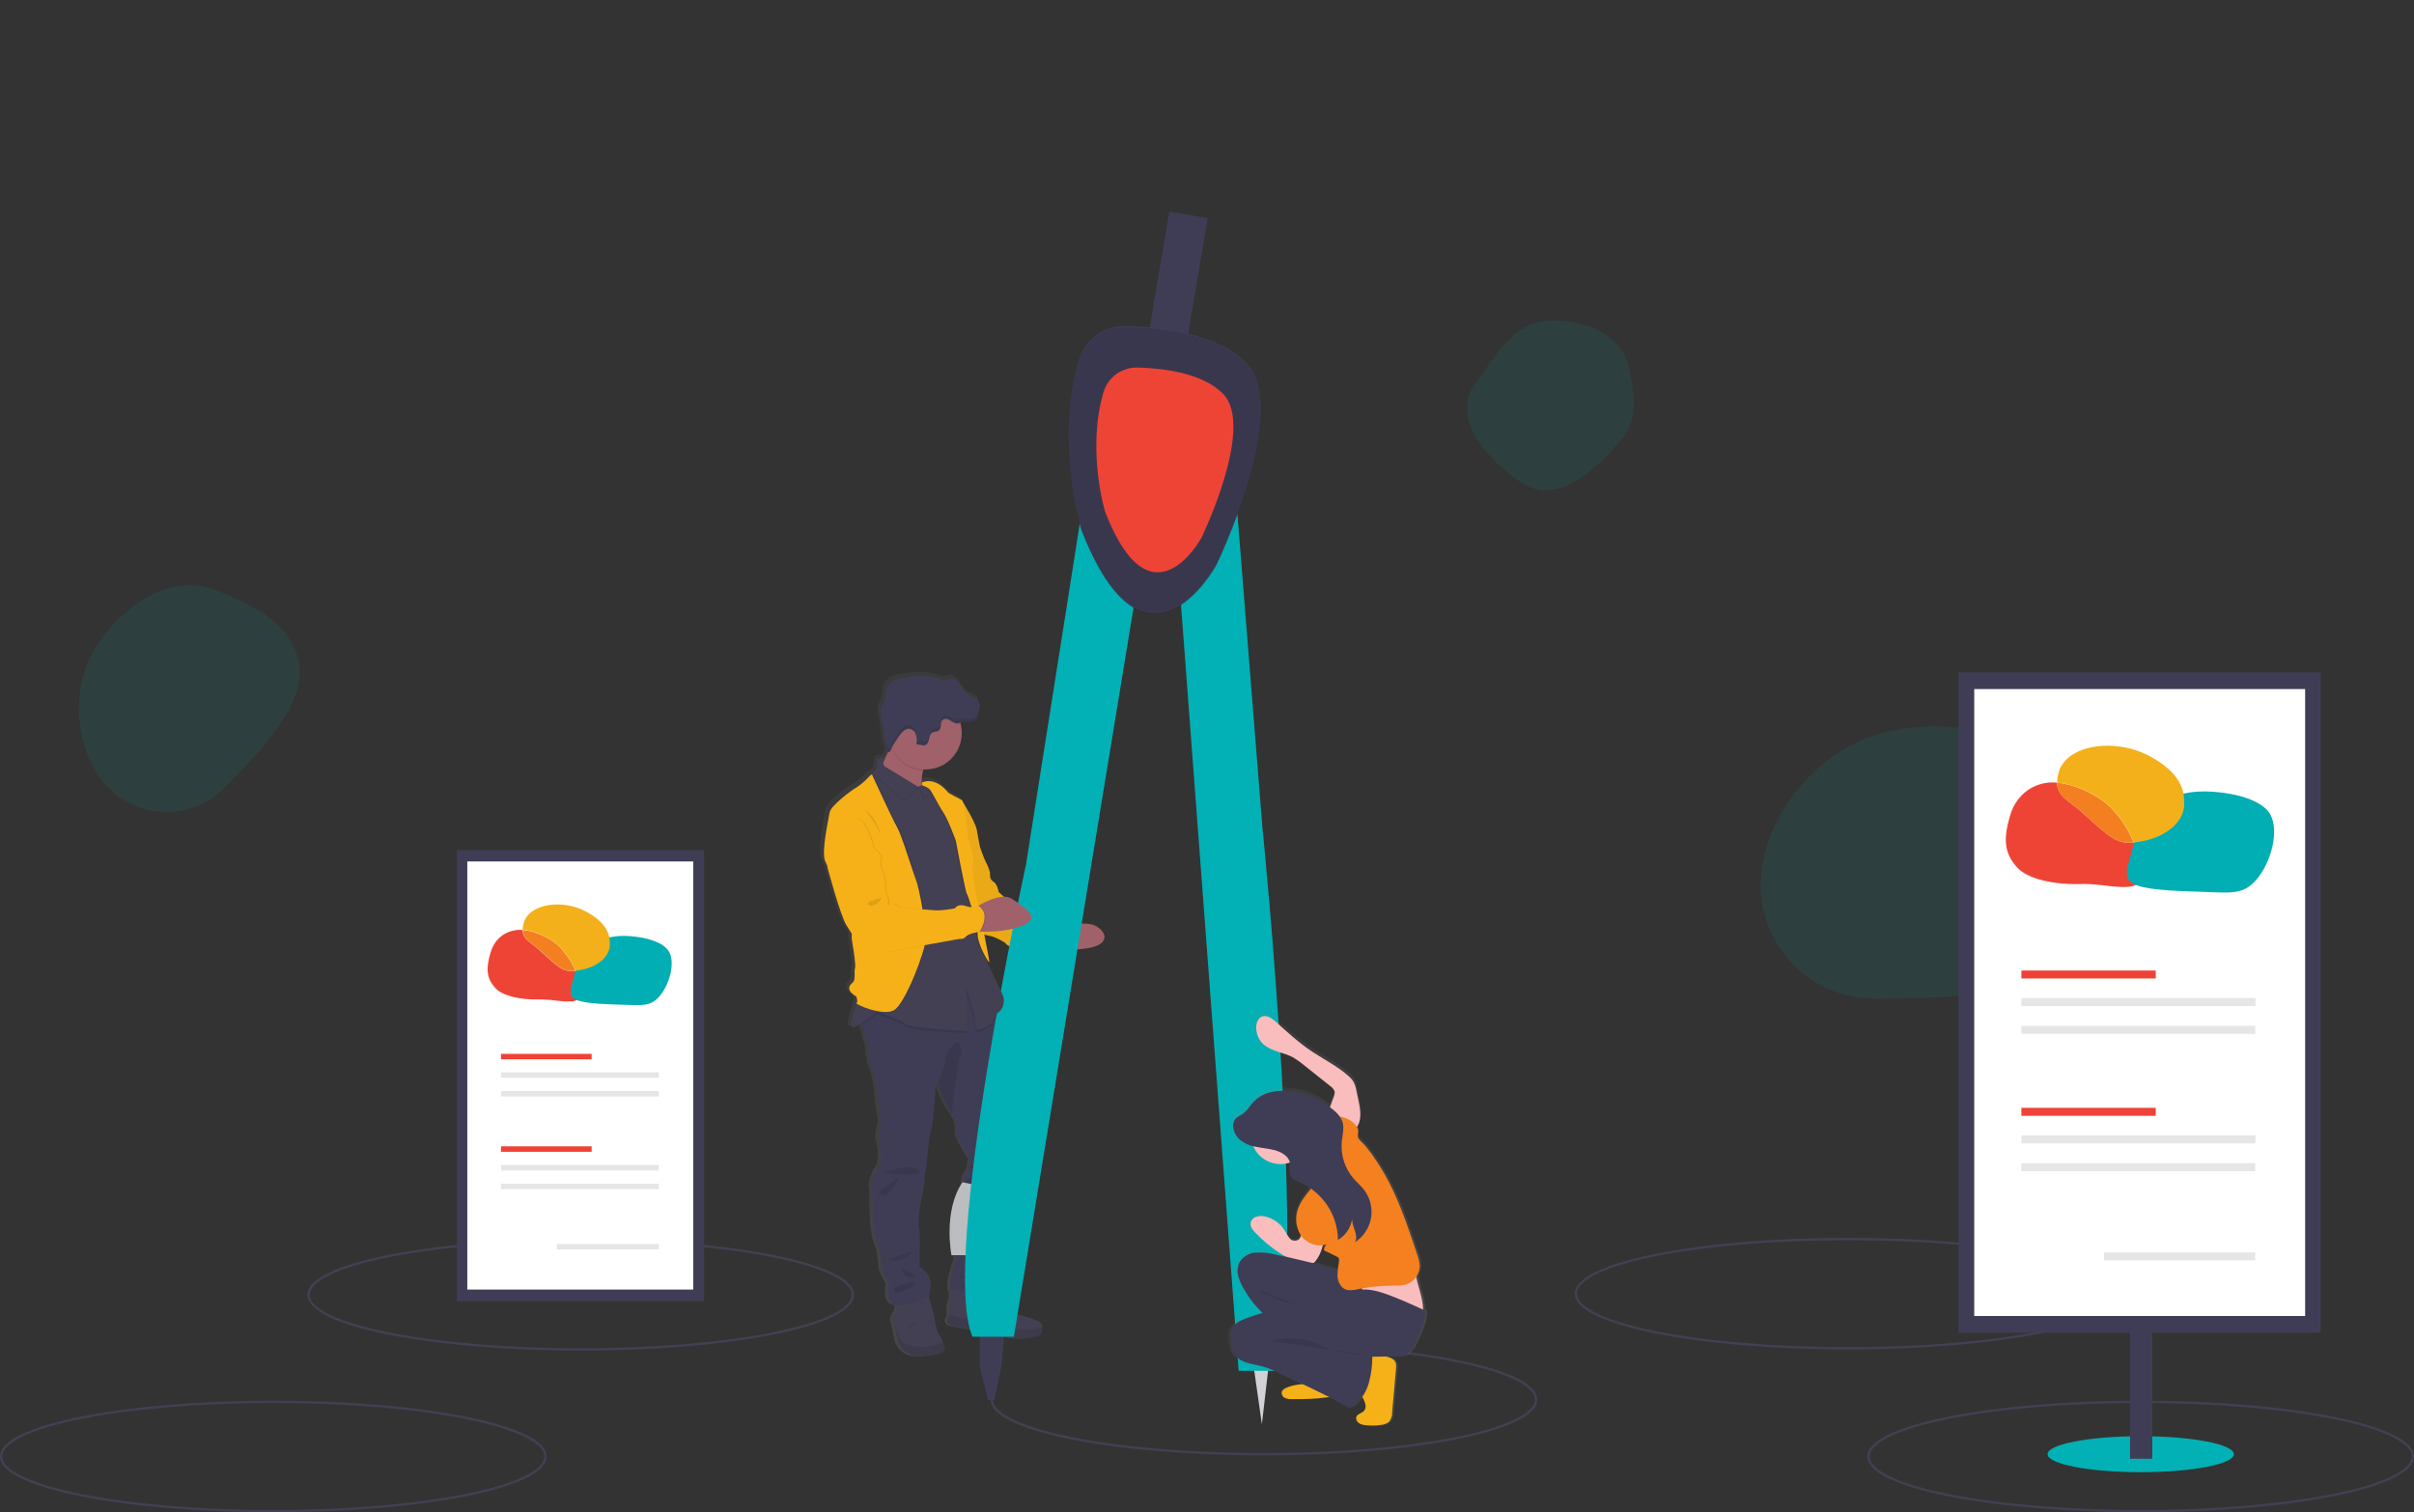 <?xml version="1.0" encoding="utf-8"?>
<!-- Generator: Adobe Illustrator 22.1.0, SVG Export Plug-In . SVG Version: 6.00 Build 0)  -->
<svg version="1.1" id="b1ff9bb2-7f4f-4418-907c-98d09956747d"
	 xmlns="http://www.w3.org/2000/svg" xmlns:xlink="http://www.w3.org/1999/xlink" x="0px" y="0px" viewBox="0 0 1060 664.1"
	 style="enable-background:new 0 0 1060 664.1;" xml:space="preserve">
<rect x="0" y="0" width="1060" height="664.1" fill="#333333" stroke="none"/>
<style type="text/css">
	.st0{fill:none;stroke:#444053;stroke-miterlimit:10;}
	.st1{fill:url(#SVGID_1_);}
	.st2{fill:#444053;}
	.st3{opacity:0.1;enable-background:new    ;}
	.st4{fill:#3F3D56;}
	.st5{fill:#A1616A;}
	.st6{fill:#F6B118;}
	.st7{opacity:5.000000e-02;enable-background:new    ;}
	.st8{fill:#D0D2D5;}
	.st9{fill:#02B1B5;}
	.st10{fill:#EE4436;}
	.st11{fill:url(#SVGID_2_);}
	.st12{fill:#FABDBD;}
	.st13{fill:#F5801F;}
	.st14{opacity:0.1;}
	.st15{opacity:0.1;fill:#6C63FF;enable-background:new    ;}
	.st16{opacity:0.1;fill:#00AEB3;enable-background:new    ;}
	.st17{fill:#FFFFFF;}
	.st18{fill:#EF4237;}
	.st19{fill:#E6E6E6;}
	.st20{fill:#00AEB3;}
	.st21{fill:#F47F20;}
	.st22{fill:#F3B01B;}
</style>
<title>circles</title>
<ellipse class="st0" cx="811.5" cy="568.1" rx="119.5" ry="24"/>
<linearGradient id="SVGID_1_" gradientUnits="userSpaceOnUse" x1="1197.642" y1="17.306" x2="1197.642" y2="317.758" gradientTransform="matrix(-1 0 0 -1 1606.18 613.056)">
	<stop  offset="0" style="stop-color:#808080;stop-opacity:0.25"/>
	<stop  offset="0.54" style="stop-color:#808080;stop-opacity:0.12"/>
	<stop  offset="1" style="stop-color:#808080;stop-opacity:0.1"/>
</linearGradient>
<path class="st1" d="M360.5,376.9c0.4,0.9,0.7,1.8,1.2,2.6v0.1c0,0,5.7,20.9,8.3,25.3c0.8,1.3,1.6,2.7,2.5,4c-0.2,1-0.2,2,0,3
	c0.8,4.7,1.8,11.1,1.3,12.5s0.5,4.9-1,6.1s-3.1,3.3,1.6,6.2c0,0,0.9,2.4,0.1,2.9c-0.1,0.1,0,0.2,0.2,0.4c-1.3,3.8-3.2,10-2,10.4
	c0.6,0.2,2.4-0.7,4.3-1.9c0,0.2,0.1,0.5,0.1,0.8c0.3,2.1,0.8,4.1,1.4,6.1c0.9,1.9,1.7,5.1,1.3,6.2s1.3,3.4,0.9,4.3s1.3,4,1.3,4
	s1.7,5.9,1.6,7.8s1.9,14.8,1.9,14.8s-2,6.6-1,8.5s1.6,8.5,0,10.9c-1.6,2.4-3.7,7.8-3,9.3s-0.9,19.4,3.1,26.8
	c0.5,2.7,0.9,5.5,1.1,8.3c0,2,3.2,7.3,3.2,7.3s-1.9,8,2.8,9.3c0.3,0.1,0.7,0.2,1,0.2c0.1,0.9,0,1.8-0.3,2.6
	c-0.8,1.1-1.4,2.4-1.7,3.7l0,0c-0.1,0.3,0,0.5,0.1,0.8c0.5,0.6,2,8.5,2,8.5s2.1,8.9,13.8,6.7c0,0,7.9-0.5,7.2-3.2
	c-0.2-0.9-0.5-1.8-0.9-2.7c-0.3-0.6-0.5-1.1-0.7-1.7c-0.1-0.7-1.8-2.5-1.9-3.8s-1.2-3.7-1-4.5s-1.8-6.5-1.9-7.7
	c-0.2-0.9-0.4-1.7-0.8-2.6l0.4-0.2c0,0,1.1-5.9,0.1-8.1s-4.6-5-4.6-5s0.5-14.6-0.1-16.5s0.3-9.5,0.3-9.5s2.2-10.6,2.1-13
	c-0.1-1.5,0.1-3,0.7-4.3c0,0,1.4-15.6,2.3-17.6s2-21.3,2-21.3l0.6,1.8c0.9,2.7,1.9,5.3,3.1,7.8c0.5,0.8,2,3.4,3.3,5.5l1.9,3.2
	c0,0,0.9,3.1,0.3,5s6.2,12.2,6.2,12.2c-0.4,0.9-0.7,1.8-0.7,2.8c0.2,1-2.1,4.1-2.1,4.1s-0.9,2.8-0.3,3.8s-0.9,6.8-0.9,6.8
	s-2.3,12.9-2.8,14.4s0.3,11.9,0.3,11.9s-4.2,10.7-2.2,14.2c0.1,1.3,0.1,3.3-0.4,4.1c-0.7,1.1-0.5,5.1-0.4,6.2c0,0.2,0,0.3,0,0.3
	s-2.3,3,0.6,4.2s12.5,2.1,12.5,2.1s9.2,2.6,13.6,3.4s13.7,0.5,14.4-2.2c0.2-0.8,0.3-1.7,0.2-2.6c-0.1-1.1-0.8-2.1-1.8-2.6
	c-2.7-1.1-5.5-2-8.4-2.8c0,0-4.4-1-4.8-2.9s-6.6-7.2-6.6-7.2s-0.1-0.4-0.2-0.9h0.2l-0.3-0.3c-0.3-1-0.8-2.3-1.4-2.1l0,0
	c-0.4-0.7-0.1-1.6,0.6-2c0,0,0,0,0.1,0c2.4-1.3,3.9-5.5,3.2-9.9s-0.8-3.7,0.6-6.3c0.9-1.9,1.2-4.1,1-6.2l3.7-13.7
	c0.6-1.7,0.9-3.4,1.1-5.2c0.1-1.4,0.4-2.8,1.1-4c0,0,1.7-9.5,3.1-11.7s-1-9.8-1-9.8s-2.2-11.8-2.1-17.3s-5.8-24.2-5.8-24.2
	c-0.8-1.2-1.1-2.7-0.9-4.1c0.1-1.1-0.6-2.9-1.4-4.6l-0.2-0.5c0.3-0.4,0.7-0.7,1.1-1c1.6-1,2.4-3.6,2.4-5.5l-22.6-53.3
	c0-0.2,10.5-21.5,10.4-21.7c-0.6-3.5-6.5-12.8-6.5-12.8l0,0c-0.1-0.1-0.1-0.2-0.2-0.3c-1.3-0.6-5.8-3.2-5.8-3.2
	c-3.5-4.4-6.8-5.3-9-5.2c-0.7,0-1.4,0.1-2,0.3c-0.2,0.1-0.5,0.2-0.7,0.3l-0.1,0.9c-0.2-2,0-4,0.5-6c0-0.2,0.1-0.4,0.1-0.5
	c0.3,0,0.7,0,1,0c8.9,0,16.1-7.2,16.2-16.1l0,0c0-1.5-0.2-3-0.6-4.5l-0.1-0.2l0.5-0.2c2-0.7,4.5,0.5,6.1-0.8c0.6-0.6,1-1.3,1.2-2.1
	c0.4-1.1,0.7-2.2,0.9-3.4c0-0.2,0-0.4,0-0.6c0-0.1,0-0.1,0-0.2s0-0.1,0-0.2s0-0.2,0-0.3s0,0,0,0c-0.1-0.7-0.4-1.4-0.9-2
	c-1.1-1.2-2.8-1.5-4.2-2.5c-1.1-0.8-2-1.9-2.7-3.1s-1.5-2.3-2.6-3.2c-1.1-0.9-2.6-1.1-3.9-0.6c-0.4,0.3-0.8,0.5-1.3,0.6
	c-0.5,0-1-0.1-1.4-0.4c-4.6-2.1-10-1.8-15-1.1c-2,0.2-4,0.6-5.9,1.4s-3.4,2.4-4,4.3c-0.4,1.5-0.1,3.2-0.6,4.8c-0.3,1-1,1.9-1.4,2.9
	c-0.2,0.5-0.3,1.1-0.4,1.6l0,0c0,0,0,0.1,0,0.2c-0.2,2.3,0.7,4.7,1.1,7c0.6,3.2,0.3,6.7,1.7,9.7c0.1,0.4,0.3,0.7,0.5,1.1
	c-0.5,1-1,2.1-1.5,3c-0.7-0.2-3-0.7-3.1,1.3c0,1.6-0.4,3.2-1.1,4.6c-0.1,0.1-0.2,0.2-0.3,0.2c-0.3,0.1-0.4,0.4-0.4,0.6l0,0l-0.3,0.2
	c-0.1,0-0.2,0-0.3,0.1c-0.1-0.2-0.6-0.3-2.1,1.5c-1.9,2-4.2,3.7-6.6,5.1c0,0-9.8,6.9-10.4,10S358.9,372.3,360.5,376.9z M403.7,343.5
	v-0.1l0.1,0.1H403.7z M430.3,567.5c-0.3,0.1-0.6,0.2-0.8,0.2L430.3,567.5z"/>
<path class="st2" d="M407.7,595.3c-11.5,2.2-13.6-6.7-13.6-6.7s-1.4-7.9-2-8.5c-0.1-0.2-0.2-0.5-0.1-0.8l0,0
	c0.3-1.3,0.9-2.6,1.7-3.7c0.7-0.8,0.1-4.4,0.1-4.4l13.4-3.4c0.6,1.3,1,2.6,1.3,3.9c0.1,1.2,2.1,6.9,1.9,7.7s0.9,3.2,1,4.5
	s1.8,3.1,1.9,3.7c0.2,0.6,0.4,1.2,0.7,1.7c0.4,0.9,0.6,1.8,0.9,2.7C415.5,594.9,407.7,595.3,407.7,595.3z"/>
<path class="st3" d="M407.7,595.3c-11.5,2.2-13.6-6.7-13.6-6.7s-1.4-7.9-2-8.5c-0.1-0.2-0.2-0.5-0.1-0.8l2.8,8c0,0,2.3,4.8,10.8,4.1
	c4.9-0.4,7.2-1.3,8.4-2c0.4,0.9,0.6,1.8,0.9,2.7C415.5,594.9,407.7,595.3,407.7,595.3z"/>
<path class="st3" d="M398.8,582.9c0,0,2.9,0.1,3.1-2.3L398.8,582.9z"/>
<path class="st4" d="M448.9,505.4c-1.4,2.2-3.1,11.6-3.1,11.6c-0.6,1.2-1,2.6-1,4c-0.1,1.8-0.4,3.5-1,5.2l-3.8,13.6
	c0.2,2.1-0.1,4.2-1,6.2c-1.4,2.6-1.2,1.8-0.6,6.2s-0.8,8.6-3.1,9.9s1,4.4,1,4.4s-15.1,4.1-18.2,1.6s1.6-14.8,1.6-14.8
	s-0.8-10.3-0.3-11.9s2.8-14.3,2.8-14.3s1.4-5.8,0.9-6.8s0.3-3.8,0.3-3.8s2.2-3.2,2-4.1c0-1,0.2-1.9,0.7-2.7c0,0-6.7-10.2-6.1-12.1
	s-0.3-5-0.3-5s-0.8-1.5-1.9-3.2c-1.2-2.1-2.7-4.7-3.2-5.5c-1.2-2.5-2.2-5.1-3-7.8l-0.6-1.8c0,0-1,19.3-2,21.2s-2.3,17.5-2.3,17.5
	c-0.5,1.4-0.7,2.9-0.7,4.3c0.1,2.4-2.1,13-2.1,13s-1,7.5-0.3,9.4s0.1,16.4,0.1,16.4s3.6,2.8,4.5,5s-0.1,8.1-0.1,8.1
	s-10.5,5.2-15.1,3.9s-2.8-9.3-2.8-9.3s-3.1-5.2-3.1-7.3c-0.2-2.8-0.6-5.5-1.1-8.3c-4-7.3-2.4-25.2-3.1-26.6s1.4-6.8,3-9.2
	c1.6-2.4,1-9,0-10.9s1-8.5,1-8.5s-1.9-12.7-1.8-14.7s-1.6-7.8-1.6-7.8s-1.7-3-1.3-3.9s-1.3-3.3-0.9-4.3s-0.4-4.3-1.2-6.2
	c-0.6-2-1.1-4-1.4-6c-0.4-2.3-0.7-4.2-0.7-4.2l10.8-8.7l27-7.1l10.2-3.3l9.9,15.6c0,0,1,1.6,1.9,3.5c0.8,1.6,1.5,3.4,1.4,4.5
	c-0.2,1.4,0.2,2.9,0.9,4.1c0,0,5.9,18.7,5.8,24s2.1,17.2,2.1,17.2S450.3,503.3,448.9,505.4z"/>
<path class="st3" d="M388.2,515.2c0,0,11.5-4.9,14.9-1.4C406.5,517.2,388.2,515.2,388.2,515.2z"/>
<path class="st3" d="M394.7,517.2c0,0-11.7,6.6-7.7,7.7S394.7,517.2,394.7,517.2z"/>
<path class="st3" d="M429.5,511.5c0,0-5,0.3-3.1,1.3C428.4,513.8,429.5,511.5,429.5,511.5z"/>
<path class="st3" d="M435.8,513c-0.1,0.3-14.5,5-11.7,7.1S435.8,513,435.8,513z"/>
<path class="st3" d="M389.9,553.1c2.2-0.3,14.2-5.9,9.5-1.9C396.8,553.5,393.2,554.2,389.9,553.1z"/>
<path class="st3" d="M395.9,557.5c0,0,1,4.1,5,3.5S395.9,557.5,395.9,557.5z"/>
<path class="st3" d="M392.5,565.7c0.7-0.2,9.3-4.1,9.5-2.3s-8.2,5-8.8,4.1C392.8,567,392.6,566.4,392.5,565.7z"/>
<path class="st3" d="M420.3,561c1-0.1,10.9-3.2,12.8-0.4L420.3,561z"/>
<path class="st3" d="M429.2,562.8c0,0,1.7-1.5,3.4-0.7S429.2,562.8,429.2,562.8z"/>
<path class="st3" d="M407.5,579.1c0.2,1.1,1.1,2,2.2,2.3L407.5,579.1z"/>
<path class="st2" d="M457.5,585.2c-0.7,2.7-9.8,3-14.2,2.2s-13.5-3.3-13.5-3.3s-9.6-0.9-12.4-2.1s-0.6-4.2-0.6-4.2s0-0.1,0-0.3
	c-0.1-1.1-0.3-5.1,0.4-6.1c0.8-1.2,0.3-5.3,0.3-5.3s13.6,2.6,13.8,1.4s2.4-3,3.3-3.4s1.7,3.3,1.7,3.3s6.2,5.2,6.6,7.1
	s4.7,2.9,4.7,2.9c2.8,0.8,5.6,1.7,8.3,2.8c1,0.5,1.7,1.4,1.8,2.5C457.8,583.5,457.7,584.4,457.5,585.2z"/>
<path class="st3" d="M457.5,585.2c-0.7,2.7-9.8,3-14.2,2.2s-13.5-3.3-13.5-3.3s-9.6-0.9-12.4-2.1s-0.6-4.2-0.6-4.2s0-0.1,0-0.3
	l13.7,3c0,0,6.8,2.9,11.1,2.9c3.8,0,12.2,1.5,16.2-0.8C457.8,583.5,457.7,584.4,457.5,585.2z"/>
<path class="st3" d="M438.9,574.9c0,0-0.6,4.3-3.3,5.8L438.9,574.9z"/>
<path class="st5" d="M480.9,415.6c-3.9,1.5-12.9,1.6-16.9,1.6c-1.2,0-2,0-2,0l-2.6-5.2l2.6-4.4c0,0,2.4-0.7,5.5-1.2
	c4.6-0.8,11-1.5,14,0.4C486.5,410,486,413.8,480.9,415.6z"/>
<path class="st6" d="M421.3,352.9l1.1-1.3c0,0,5.9,9.3,6.5,12.8s1.4,7.5,1.4,7.5s1.5,4.5,2.5,6.5c0.8,1.5,1.5,3.1,1.9,4.8
	c0.1,0.9-0.4,2.8,1.5,4s2.3,4.5,2.3,4.5s6.6,6.5,10.1,6.6s13.5,1.9,13.2,3.7s4.2,2.8,6,3.2S456,411,464,417.8c0,0-5.1,1-5.6,2.3
	s-5.8-0.7-5.8-0.7s-1.1-2.7-5.1-2.9s-5.9-1.9-5.9-2.2s-3.9-2.5-6.1-3.1s-5.1-0.9-5.2-1.5S417.2,353,417.2,353L421.3,352.9z"/>
<path class="st7" d="M421.3,353.2l1.1-1.3c0,0,5.9,9.3,6.5,12.8s1.4,7.5,1.4,7.5s1.5,4.5,2.5,6.5c0.8,1.5,1.5,3.1,1.9,4.8
	c0.1,0.9-0.4,2.8,1.5,4s2.3,4.5,2.3,4.5s6.6,6.5,10.1,6.6s13.5,1.9,13.2,3.7s4.2,2.8,6,3.2S456,411.2,464,418c0,0-5.1,1-5.6,2.3
	s-5.8-0.7-5.8-0.7s-1.1-2.7-5.1-2.9s-5.9-1.9-5.9-2.2s-3.9-2.4-6.1-3s-5.1-0.9-5.2-1.5s-13.1-56.8-13.1-56.8L421.3,353.2z"/>
<path class="st0" d="M555,590.6c66,0,119.5,10.8,119.5,24s-53.5,24-119.5,24s-119.5-10.7-119.5-24"/>
<rect x="447.9" y="148.6" transform="matrix(0.167 -0.986 0.986 0.167 270.913 635.077)" class="st4" width="127.1" height="17.1"/>
<polygon class="st8" points="550.3,598.8 554.1,625.5 557.3,597.7 "/>
<polygon class="st4" points="430.2,583.8 430.2,600.4 433.9,614.8 436.6,614.8 439.8,599.3 441.4,580.6 "/>
<path class="st8" d="M422.6,519.2l8,1.6c0,0-9.1,25.1-2.7,30.4h-10.1C417.8,551.2,414,532,422.6,519.2z"/>
<path class="st3" d="M422.6,519.2l8,1.6c0,0-9.1,25.1-2.7,30.4h-10.1C417.8,551.2,414,532,422.6,519.2z"/>
<path class="st9" d="M476.1,217.5l-25.6,162.3c0,0-37.9,173-23.5,207.2h18.2l54.5-332.1L476.1,217.5z"/>
<path class="st9" d="M541.1,197.4L554.3,363c0,0,20.8,205.4,5.1,239h-15.5l-27.7-368.1L541.1,197.4z"/>
<path class="st4" d="M473.7,158.2c2.7-9.1,11.2-15.3,20.7-15c15.8,0.4,40.2,3.3,53,16.3c19.8,20.3-13.3,88.6-13.3,88.6
	s-31,57.1-59.3-15.5C474.8,232.8,463.1,193.9,473.7,158.2z"/>
<path class="st3" d="M473.7,158.6c2.7-9.1,11.2-15.3,20.7-15c15.8,0.4,40.2,3.3,53,16.3c19.8,20.3-13.3,88.6-13.3,88.6
	s-31,57.1-59.3-15.5C474.8,233.2,463.1,194.3,473.7,158.6z"/>
<path class="st10" d="M484.6,172.1c2-6.5,8-10.8,14.8-10.7c11.2,0.3,28.7,2.3,37.7,11.6c14.1,14.4-9.5,63.1-9.5,63.1
	s-22,40.7-42.2-11C485.3,225.2,477,197.5,484.6,172.1z"/>
<linearGradient id="SVGID_2_" gradientUnits="userSpaceOnUse" x1="1181.544" y1="77.834" x2="1269.041" y2="77.834" gradientTransform="matrix(-1 0 0 -1 1808.27 613.056)">
	<stop  offset="0" style="stop-color:#808080;stop-opacity:0.25"/>
	<stop  offset="0.54" style="stop-color:#808080;stop-opacity:0.12"/>
	<stop  offset="1" style="stop-color:#808080;stop-opacity:0.1"/>
</linearGradient>
<path class="st11" d="M539.3,587.9c0.2,2.6,0.6,5.3,2.2,7.3c2.7,3.3,7.6,3.6,11.8,4.7c3.2,0.9,6.4,2.2,9.3,3.7l9.1,4.3
	c-2.3,0.1-4.6,0.6-6.8,1.4c-1.2,0.4-2.5,1.1-2.6,2.4c0,1,0.6,2,1.5,2.4c1,0.4,2,0.6,3,0.5c5.4,0.2,10.8-0.1,16.2-0.8l0.6-0.1
	c2.8,1.4,5.5,2.8,8.2,4.2c1.1,0.6,2.5,0,3.5-0.8c1.2-1,2.2-2.2,3.1-3.5c0.2,0.3,0.3,0.5,0.5,0.8c0.9,1.7,1.7,3.9,0.5,5.3
	c-1,1.1-2.9,1.3-3.5,2.7c-0.3,1,0.1,2.1,0.9,2.7c0.9,0.6,1.9,0.9,2.9,1c2.5,0.3,5,0.3,7.5-0.1c1.3-0.1,2.6-0.6,3.6-1.5
	c0.9-1.2,1.3-2.6,1.3-4l1.7-19.4c0.2-0.9,0.1-1.9-0.2-2.8c-0.7-1.7-2.7-2.3-4.4-2.6H609c1.5,0,3-0.1,4.6-0.1
	c1.4,0.1,2.8-0.1,4.1-0.5c2.5-1,3.9-3.7,5-6.1c2-4.3,4.3-9,4-13.8l-0.8-0.3c-0.1-5.1-2.2-9.9-3-14.9c0.9-1.3,1.3-2.9,1.3-4.5
	c-0.1-1.8-0.5-3.5-1.1-5.1c-3.2-9.4-6.3-18.9-10.6-27.9c-2.7-6-6.1-11.7-10-17c-1-1.3-2.1-2.7-3.2-4c-0.8-0.9-2.6-2.2-2.9-3.4
	s0.4-2.3,0-3.5c-0.1-0.3-0.2-0.6-0.4-0.9c2.3-3.1,1.7-7.6,0.9-11.4l-1-4.8c-0.2-1.3-0.6-2.6-1.2-3.8c-0.6-1-1.5-1.9-2.4-2.7
	c-4.9-4.4-11-7.4-16.5-11.1c-5.8-3.9-11.1-8.6-16.3-13.3c-1.6-1.4-3.6-3-5.7-2.3s-2.9,2.8-3,4.9c0,2.9,1.1,5.6,3.2,7.5
	c3.6,3.3,9.1,3.6,13.4,5.9c1.5,0.9,2.9,1.8,4.2,2.9l12.5,9.8c0.9,0.6,1.6,1.5,2,2.5c0,0.6-0.1,1.3-0.3,1.9c-0.5,1.4-1.3,3.2-1.9,5.1
	l-1-0.7c-2.1-1.5-4.3-2.9-6.6-4c-3.1-1.3-6.4-2.1-9.7-2.3c-7.4-0.8-14,0.3-18.5,6.5c-0.9,1.4-2.1,2.6-3.5,3.6c-1,0.5-2,1.1-2.8,1.8
	c-2.3,2.6-1,6.8,1.2,9c1.8,1.7,4.1,2.9,6.6,3.4c2.8,6.3,9.9,9.4,16.4,7.4c0.2,1.3,0.2,2.6,0.1,3.9c-0.1,1.3,0.4,2.7,1.4,3.6
	c0.5,0.4,1.1,0.6,1.7,0.8c2.2,0.8,4.3,1.9,6.2,3.2c-2.3,2.4-4.1,5.2-5.5,8.2c-1.7,4.1-1.4,8.7,1,12.5l0.1,0.1
	c-0.2,0.6-0.5,1.2-0.9,1.7c-1.3,1-3.1,0.8-4.1-0.4c-0.9-1-1.6-2.1-2.2-3.3c-2-3.3-5.3-5.6-9-6.4c-1.4-0.4-2.8-0.3-4.2,0.2
	c-1.3,0.5-2.3,1.7-2.4,3.1c0,1.5,1.1,2.8,2.2,3.8c3.3,3.4,7,6.5,11,9.1c1.1,0.7,2.2,1.3,3.4,1.8c-2-0.4-4-0.8-5.9-1.2
	c-2.7-0.7-5.5-0.9-8.3-0.7s-5.4,1.7-7,4.1c-1.1,2.1-1.3,4.5-0.7,6.8c0.7,2.2,1.7,4.4,3.1,6.3c2.1,3.5,4.7,6.8,7.7,9.6
	c-2.5,0.8-5,1.6-7.4,2.5s-5,2-6.1,4.2C539.3,584.4,539.1,586.2,539.3,587.9z M576.1,553.9L576.1,553.9c0.6-0.2,1.1-0.6,1.4-1.1
	c1.5-2,2.6-4.4,3.2-6.8c0.6-0.1,1.2-0.2,1.7-0.4c-0.8,0.7-1.2,1.7-1.2,2.8l5.6,2.8c0.4,0.2,0.8,0.4,1,0.8c0.2,0.4,0.2,0.8,0.1,1.2
	c-0.2,1.3-0.4,2.6-0.6,3.9c-1.7-0.5-3.3-0.9-4.8-1.3C580.4,555,578.3,554.4,576.1,553.9L576.1,553.9z"/>
<path class="st12" d="M577.2,500.8c2.9,0.7,5.9,0.2,8.4-1.3c0.5-0.3,1-0.6,1.6-0.8c1.1-0.1,2.1,0.3,2.8,1.1c2.4,2.4,2.7,6.3,1.4,9.5
	c-1.2,3.1-3.7,5.6-6.3,7.8c-2.1,1.7-4.3,3.3-6.7,4.7c-1.3-3-3.8-5.4-6.8-6.7c-2.7-1.1-4.7-3.9-6.3-6.4c-1.2-1.8-2.2-1.8-1.2-3.7
	c1.2-1.8,2.6-3.5,4.2-5c0.9-0.9,1.6-1.9,2.2-3c0.7-1.3,0.5-2.1,1.6-1.1c0.7,0.7,1,2.1,1.8,2.9C574.9,499.8,576,500.4,577.2,500.8z"
	/>
<path class="st12" d="M585.8,481.3c0.2-0.6,0.3-1.2,0.3-1.8c-0.3-1-1-1.9-1.9-2.5l-12.2-9.7c-1.3-1.1-2.7-2-4.1-2.9
	c-4.2-2.3-9.5-2.6-13.1-5.8c-2.1-1.9-3.2-4.6-3.2-7.5c0-2,1-4.3,2.9-4.8s4,0.9,5.6,2.3c5.1,4.6,10.2,9.3,15.9,13.1
	c5.4,3.6,11.3,6.5,16.2,10.9c0.9,0.7,1.6,1.6,2.2,2.6c0.6,1.2,1,2.5,1.2,3.8l1,4.7c0.8,4,1.5,8.7-1.2,11.7c-0.8,1-2,1.6-3.3,1.6
	c-0.9-0.1-1.7-0.4-2.5-0.9c-2-1-5.6-2-6.2-4.5C582.6,488.6,584.8,484.2,585.8,481.3z"/>
<path class="st12" d="M566.3,543.8c-0.8-1-1.5-2.1-2.1-3.3c-1.9-3.2-5.1-5.5-8.8-6.3c-1.3-0.3-2.7-0.3-4,0.2s-2.2,1.7-2.3,3.1
	c0,1.5,1.1,2.7,2.1,3.8c3.2,3.4,6.8,6.4,10.8,9c3.9,2.6,8.4,4.1,13.1,4.5c0.5,0.1,0.9,0,1.4-0.1c0.5-0.2,1-0.6,1.3-1.1
	c2.5-3.2,3.3-7.3,4-11.3c-0.2,1.4-8.3-1.9-9.2-1.5c-1.3,0.6-1.2,2.5-2.2,3.4C569.1,545.2,567.3,545,566.3,543.8z"/>
<path class="st12" d="M624.9,575.2c0,0.5-0.1,1-0.3,1.5c-0.5,0.9-1.8,0.9-2.8,0.7c-2.3-0.4-4.6-0.9-6.9-1.7l-20.5-5.9
	c-0.3-0.1-0.6-0.2-0.9-0.4c-0.2-0.3-0.4-0.6-0.4-0.9c-0.7-2.9-0.9-6-0.5-9c0-0.4,0.2-0.9,0.4-1.2c0.5-0.4,1.1-0.7,1.7-0.6
	c3.2-0.3,6.4-0.5,9.7-0.4c2.1,0.1,4.2,0,6.3-0.1c2.7-0.3,5.8-1.9,8.5-1.6c2.3,0.2,2.2,2,2.5,4C622.4,564.7,624.9,569.8,624.9,575.2z
	"/>
<path class="st4" d="M559.4,550.8c-2.7-0.7-5.4-0.9-8.2-0.7s-5.3,1.7-6.8,4c-1.1,2.1-1.3,4.5-0.6,6.7s1.7,4.3,3,6.2
	c2.3,4,5.3,7.6,8.8,10.6c1.8,1.4,3.7,2.5,5.4,4c3.6,3.1,5.8,7.5,7.9,11.8c2,4,4,8.1,4.9,12.5c0,0.3,0.2,0.7,0.4,0.9
	c0.3,0.1,0.6,0.2,0.9,0.1l9.8-1.8c0.8,0,1.6-0.6,1.6-1.5c0-0.3-0.1-0.6-0.2-0.9c-2.1-9.2-6.1-17.8-11.8-25.4
	c5.3,5,12.7,7.1,19.8,5.7c1.4-0.2,2.7-0.8,3.8-1.6c2.2-2,2.1-5.4,1.6-8.3c-0.4-2.6-1-5.2-1.8-7.7c-1.8-6-9.8-7.6-15.2-9.1
	C574.9,554.2,567.2,552.4,559.4,550.8z"/>
<path class="st3" d="M566.7,572.1c1.4,0.6,2.7,1.4,3.7,2.5c-1.8-2-6.8-3-9.3-3.9c-3.1-1.1-6.4-2.3-9-4.3
	C557.1,567.9,562,569.8,566.7,572.1z"/>
<path class="st6" d="M598.6,614.2c0.8,1.7,1.7,3.8,0.4,5.3c-0.9,1.1-2.8,1.3-3.4,2.6c-0.3,1,0.1,2.1,0.9,2.7c0.8,0.6,1.8,0.9,2.8,1
	c2.4,0.3,4.9,0.3,7.3-0.1c1.3-0.1,2.5-0.6,3.5-1.5c0.8-1.2,1.3-2.6,1.2-4L613,601c0.1-0.9,0.1-1.8-0.2-2.7c-0.7-1.6-2.6-2.3-4.3-2.6
	c-1.9-0.3-3.9-0.4-5.9-0.2c-1.3,0-2.6,0.5-3.7,1.3c-1,1.1-1.6,2.5-1.7,4c-0.5,2.3-1.7,5.4-1.4,7.8
	C596,610.4,597.7,612.6,598.6,614.2z"/>
<path class="st6" d="M576.5,608c-3.7-0.5-7.6-0.1-11.1,1.2c-1.1,0.4-2.4,1.1-2.6,2.3c0,1,0.5,2,1.5,2.4c0.9,0.4,1.9,0.6,2.9,0.5
	c5.3,0.1,10.6-0.1,15.8-0.8c1.4-0.1,2.7-0.5,3.8-1.2c1.2-0.8,1.7-2.2,1.2-3.6c-0.6-1.3-2.3-1.7-3.2-2.9c-0.6-0.9-0.8-2.1-1.7-2.6
	c-0.7-0.2-1.5-0.2-2.2,0.2c-1,0.3-3.4,0.7-4.1,1.5C576.7,606.1,576.5,607,576.5,608z"/>
<circle class="st12" cx="562.3" cy="498.1" r="13.1"/>
<path class="st13" d="M593.5,492.4c-2.1-1.5-4.8-2.1-7.3-2.6c-0.9-0.3-1.8-0.2-2.6,0.1c-0.6,0.4-1,0.9-1.3,1.6
	c-0.8,1.3-1.4,2.7-1.7,4.2c-0.4,1.5,0,3.1,1,4.2c0.8,0.8,1.9,1.2,2.7,2c1.1,1.2,1.5,2.8,1.2,4.3s-0.9,3-1.8,4.3
	c-1.9,3.4-4.1,6.6-6.6,9.7c-2.5,3.2-5.4,6.2-6.9,10c-1.7,4-1.3,8.6,1,12.3c2.4,3.5,7.3,5.4,11.3,3.9c-0.7,0.7-1.2,1.7-1.1,2.7
	l5.5,2.7c0.4,0.1,0.8,0.4,1,0.8c0.1,0.4,0.2,0.8,0.1,1.2c-0.4,2.2-0.7,4.5-0.7,6.7c0.2,2.2,1.2,4.6,3.2,5.6c1.9,0.9,4.1,0.4,6.1,0
	c4.8-1,9.6-1.5,14.5-1.5c2.4,0,4.9,0.1,7.2-0.9c3.1-1.3,5-4.4,5.1-7.7c-0.1-1.7-0.5-3.4-1.1-5.1c-3.1-9.3-6.2-18.6-10.3-27.5
	c-2.7-5.9-6-11.5-9.8-16.8c-1-1.3-2-2.6-3.1-3.9c-0.8-0.9-2.5-2.2-2.8-3.3s0.4-2.3,0-3.5C595.6,494.5,594.7,493.2,593.5,492.4z"/>
<path class="st4" d="M625.7,575.5c-5.8-2.7-11.5-5.3-17.5-7.4c-4.4-1.5-9.3-2.7-13.7-1c-1.3,0.5-2.5,1.3-3.7,1.9
	c-4.2,2-9,2.3-13.6,2.8c-10.3,1.2-20.4,3.6-30.2,7.2c-2.3,0.9-4.8,2-6,4.2c-0.7,1.6-0.9,3.3-0.6,5c0.2,2.5,0.6,5.2,2.2,7.2
	c2.6,3.3,7.4,3.5,11.5,4.6c3.2,0.9,6.2,2.1,9.1,3.6c9.6,4.6,19.2,9.1,28.6,14.1c1.1,0.6,2.4,0,3.4-0.8c2.8-2.6,4.9-6,5.9-9.7
	s1.5-7.5,1.5-11.4c3.7,0,6.7-0.2,10.3-0.2c1.4,0.1,2.7-0.1,4-0.5c2.5-1,3.8-3.6,4.9-6C623.8,584.8,626,580.1,625.7,575.5z"/>
<path class="st3" d="M558.8,589.1c2.6-1.3,5.6-1.3,8.5-1.3c1.8,0,3.5,0.1,5.3,0.4c2.7,0.7,5.2,1.7,7.7,2.9
	c6.1,2.6,12.7,3.9,19.4,3.8"/>
<path class="st4" d="M543.9,500c2,1.8,4.4,3.1,7.1,3.5c2.6,0.6,5.3,0.8,7.9,1.4c3.2,0.7,6.7,2.4,7.5,5.6c0.2,1.3,0.2,2.6,0.1,3.9
	c-0.1,1.3,0.4,2.6,1.3,3.5c0.5,0.3,1.1,0.6,1.7,0.8c10.7,4.1,17.9,14.3,18,25.8c3.3-1.9,5.6-5.3,6.2-9.1c0,3.5,3,7,1.3,10.1
	c7.4-4.8,9.5-14.7,4.6-22.1c-0.2-0.4-0.5-0.7-0.8-1.1c-1.3-1.7-3-3.1-4.4-4.7c-4-4.6-5.8-10.6-5.2-16.6c0.3-2.5,1-5.1,0.5-7.6
	c-0.8-3.5-3.8-5.8-6.7-7.9c-2-1.5-4.2-2.8-6.5-3.9c-3-1.3-6.2-2-9.5-2.3c-7.2-0.8-13.6,0.3-18.1,6.4c-0.9,1.4-2.1,2.6-3.4,3.6
	c-1,0.5-1.9,1.1-2.8,1.8C540.4,493.6,541.7,497.8,543.9,500z"/>
<path class="st5" d="M409,353.6c-0.4-0.2-28.9-11.9-25-14.3c2.3-1.4,5.2-7.3,7.2-11.9c1.4-3.2,2.3-5.8,2.3-5.8s22.9-4.1,14.7,10
	c-1.3,2.2-2.3,4.5-2.9,6.9C402.9,348,408.8,353.4,409,353.6z"/>
<path class="st3" d="M408.1,331.6c-1.3,2.2-2.3,4.5-2.9,6.9c-5.9-0.4-11.1-4.1-13.5-9.5c-0.2-0.5-0.4-1-0.6-1.6
	c1.4-3.2,2.3-5.8,2.3-5.8S416.3,317.6,408.1,331.6z"/>
<path class="st5" d="M422.3,322c0,8.8-7.2,16-16.1,15.9c-6.3,0-12-3.7-14.5-9.5c-0.9-2-1.4-4.2-1.4-6.5c0-8.8,7.2-16,16.1-15.9
	c7.1,0,13.3,4.7,15.3,11.5C422.1,319,422.3,320.5,422.3,322z"/>
<path class="st3" d="M437.8,445.9c-1.1,1.2-1.9,2.8-2.3,4.4c0,0-7.9,5.4-7.3,2s-4.1-17.2-4.1-17.2l0.5,18.7c0,0-25.1-1.2-27-3
	s-12.5-5.4-12.5-5.4s-3.3,2.6-6.3,4.6c-0.4-2.3-0.7-4.2-0.7-4.2l10.8-8.7l27-7.1l10.1-3.3l9.9,15.6
	C435.8,442.4,436.9,444,437.8,445.9z"/>
<path class="st2" d="M438.6,444.4c-2.1,1.3-2.9,4.8-2.9,4.8s-7.9,5.4-7.3,2s-4.1-17.2-4.1-17.2l0.5,18.7c0,0-25.2-1.2-27-3
	s-12.6-5.4-12.6-5.4s-9.3,7.5-11,6.8s3-13.4,3-13.4l4.8-74.4c0,0-1.3-22.1,0.7-22.9c0.3-0.1,0.6-0.3,0.8-0.5
	c1.3-1.2,1.7-3.5,1.8-5.5c0.1-2.4,3.3-1.2,3.3-1.2l-1.8,2.4l16.2,9.9l0.1,0.1c0.6-0.3,1.3-0.6,2-0.9c1.4-0.5,3.4-1.1,4.6-0.5
	c0.7,0.4,1.3,0.9,1.7,1.5c0.9,1.4,1.7,2.9,2.2,4.5l5.9,10c0,0,3,13.2,3,13.8s0.9,12.6,2,13.9s2.1,7.9,1.7,9.8s0.6,9.3,0.6,9.3
	c4.3,3.5,6.5,15.6,6.5,15.6s6.8,13.5,7.3,15.1S440.7,443.1,438.6,444.4z"/>
<path class="st3" d="M403.1,346c-1.6,2.4-6.2,5.7-6.2,5.7l-13.3-11.2c1.3-1.2,1.7-3.5,1.8-5.5c0.1-2.4,3.3-1.2,3.3-1.2l-0.4,0.5
	c-0.7,0.9-0.5,2.3,0.4,3c0.1,0,0.1,0.1,0.2,0.1L403.1,346z"/>
<path class="st2" d="M403.1,345.5c-1.6,2.4-6.2,5.7-6.2,5.7L383.6,340c1.3-1.2,1.7-3.5,1.8-5.5c0.1-2.4,3.3-1.2,3.3-1.2l-0.4,0.5
	c-0.7,0.9-0.5,2.3,0.4,3c0.1,0,0.1,0.1,0.2,0.1L403.1,345.5z"/>
<path class="st3" d="M409.2,347.3c-1.7,2-4.1,4.4-4,3.2s-1.5-3.7-2.4-4.9c1.6-0.5,3.2-0.4,4.8,0.1
	C408.2,346.1,408.8,346.6,409.2,347.3z"/>
<path class="st2" d="M409.5,346.5c-1.7,2.1-4.1,4.4-4,3.2s-1.3-3.1-2.3-4.2c1.4-0.5,3.4-1.1,4.6-0.5
	C408.5,345.3,409.1,345.8,409.5,346.5z"/>
<path class="st3" d="M383.6,340.6c0,0,0.2-1.6-2.1,1.1c-1.9,2-4.1,3.7-6.5,5c0,0-9.7,6.8-10.2,10s-3.7,16.8-2,21.3
	s14.3,26.3,14.3,26.3s-3.3,3.9-2.5,8.6s1.8,11,1.3,12.4s0.5,4.9-1,6.1s-3,3.3,1.6,6.1c0,0,0.9,2.4,0.1,2.9s11.6,5.9,16.5,3.1
	s13.7-25.9,13.9-31.1s-2.7-22.2-4.3-26.2s-6.3-19.7-8.3-23.1S383.6,340.6,383.6,340.6z"/>
<path class="st6" d="M383.1,340.6c0,0,0.2-1.6-2.1,1.1c-1.9,2-4.1,3.7-6.5,5.1c0,0-9.7,6.8-10.2,10s-3.7,16.8-2,21.3
	s14.3,26.3,14.3,26.3s-3.3,3.9-2.5,8.6s1.8,11,1.3,12.4s0.5,4.9-1,6.1s-3.1,3.3,1.6,6.1c0,0,0.9,2.4,0.1,2.9s11.6,5.9,16.5,3.1
	s13.7-25.9,13.9-31.1s-2.7-22.2-4.3-26.2s-6.3-19.7-8.3-23.1S383.1,340.6,383.1,340.6z"/>
<path class="st3" d="M379.6,355.5c0,0,7.5,8.3,7.2,13.8C386.8,369.3,386.9,360.4,379.6,355.5z"/>
<path class="st3" d="M404.9,343.6c0,0,4.9-3,11,4.6c0,0,4.5,2.5,5.8,3.1s2.8,16.9,2.8,16.9s2.9,7,2.1,11s2.3,17.8,2.3,17.8
	s5.1,24.8,4.9,25.5s-5.2-7.8-5.1-12s-4.2-17.3-4.8-18.1s-4.8-23.2-4.8-23.2s-3.4-9.5-5.6-12.7s-4.9-9.1-6-10.1
	c-0.8-0.7-1.7-1.3-2.7-1.7L404.9,343.6z"/>
<path class="st6" d="M404.9,343.6c0,0,5.5-3,11.6,4.6c0,0,4.5,2.5,5.8,3.1s2.8,16.9,2.8,16.9s2.9,7,2.1,11s2.3,17.8,2.3,17.8
	s5.1,24.8,4.9,25.5s-5.1-7.8-5.1-12s-4.2-17.3-4.8-18.1s-4.8-23.2-4.8-23.2s-3.4-9.4-5.6-12.6s-4.9-9.1-6-10.1
	c-1-0.8-2.1-1.3-3.2-1.7L404.9,343.6z"/>
<path class="st5" d="M428.9,398.2c0,0,10.4-6.8,15.4-3.5c5,3.4,13.2,8.1,5.2,11.6s-19.3,2.8-19.3,2.8L428.9,398.2z"/>
<path class="st3" d="M421.6,463.9c-1.5,3.3-2.8,20-3.7,25.3c-1.2-2.1-2.7-4.7-3.2-5.5c-1.2-2.5-2.2-5.1-3-7.8
	c1-2.4,3.7-9.3,3.7-11.8c0-3.1,5-7,5-7C422.2,458.9,422.7,461.6,421.6,463.9z"/>
<path class="st3" d="M421.7,317.6c-0.2,0.1-0.5,0.2-0.8,0.3c-1.2,0.3-2.4-0.5-3.5-1.2s-2.6-1.1-3.5-0.3c-1.2,1.1-0.3,3.5-1.6,4.6
	c-0.8,0.7-2.1,0.5-3,1s-1.2,1.8-1.4,2.9s-0.7,2.3-1.7,2.6s-2-0.4-3-0.3c-0.2,0-0.5,0-0.6-0.1s-0.1-0.3-0.1-0.5
	c0.1-1.3,0-2.6-0.3-3.8c-0.4-1.3-1.4-2.2-2.7-2.5c-1.8-0.3-3.4,1.3-4.5,2.9s-2.2,3.3-3.1,5c0,0.1-0.1,0.2-0.2,0.4
	c-0.9-2-1.4-4.2-1.4-6.5c0-8.8,7.2-16,16.1-15.9C413.5,306.2,419.7,310.8,421.7,317.6L421.7,317.6z"/>
<path class="st4" d="M395,322.9c1.1-1.5,2.6-3.1,4.5-2.9c1.3,0.3,2.3,1.2,2.7,2.5c0.3,1.2,0.5,2.5,0.3,3.8c0,0.2,0,0.3,0.1,0.5
	s0.4,0.1,0.6,0.1c1,0,2,0.6,3,0.3s1.5-1.5,1.7-2.6s0.5-2.3,1.4-2.9s2.2-0.3,3-1c1.3-1.1,0.4-3.5,1.6-4.6c1-0.9,2.5-0.4,3.5,0.3
	s2.3,1.5,3.5,1.2c0.4-0.1,0.8-0.3,1.2-0.5c2-0.7,4.5,0.5,6.1-0.8c0.6-0.6,1-1.3,1.2-2.1c0.4-1.1,0.7-2.2,0.9-3.3
	c0.1-1.2-0.2-2.3-0.9-3.3c-1-1.2-2.8-1.5-4.1-2.4c-1.1-0.8-2-1.9-2.6-3.1c-0.7-1.2-1.5-2.3-2.6-3.2c-1.1-0.9-2.6-1.1-3.9-0.6
	c-0.4,0.3-0.8,0.5-1.3,0.6c-0.5,0-1-0.1-1.4-0.4c-4.5-2.1-9.8-1.8-14.8-1.1c-2,0.2-4,0.6-5.8,1.4c-1.9,0.8-3.3,2.4-3.9,4.3
	c-0.4,1.5-0.1,3.2-0.6,4.7c-0.3,1-1,1.9-1.4,2.9c-1.1,2.8,0.2,5.8,0.8,8.7c0.6,3.2,0.3,6.6,1.6,9.6c0.3,0.6,0.6,1.6,1.2,1.2
	c0.5-0.3,1-2,1.2-2.5C392.8,326.1,393.9,324.5,395,322.9z"/>
<path class="st3" d="M366.2,374.1l-2.4,6.7c0,0,5.6,20.8,8.2,25.2s6.5,10,6.5,10c4.4,2,9.3,2.6,14,1.7c7.5-1.5,29.4-5.4,29.4-5.4
	c1.1,0.2,2.1-0.2,2.8-1c1-1.4,5.9-2.1,5.9-2.1s5.8-8.4-1.3-11.9c0,0-0.9,1.9-4.6,0.6s-4.9,1-4.9,1s-6.1,1.2-9.5,0.8
	s-11.9-0.6-12.8-1.3c-0.5-0.4-1.2-0.4-1.6,0.1l0,0c-1-0.4-2-0.9-2.8-1.6c-0.7-0.8-1.7,0.9-1.7,0.9s-1.2-0.7-0.9-1.6
	s-1.1-4.2-1.1-4.2c-0.4-1.3-0.5-2.6-0.3-3.9c0.4-1.8-2.2-8-2.2-8c0-1.1,0.1-2.1,0.4-3.1c0.4-1.6-3.3-4.7-3.3-4.7s-3.7-17.8-11.4-12
	S366.2,374.1,366.2,374.1z"/>
<path class="st6" d="M365.7,374.1l-2.4,6.7c0,0,5.6,20.8,8.2,25.2s6.5,10,6.5,10c4.4,2,9.3,2.6,14,1.7c7.5-1.5,29.4-5.4,29.4-5.4
	c1.1,0.2,2.1-0.2,2.8-1c1-1.4,5.9-2.1,5.9-2.1s5.8-8.4-1.3-11.9c0,0-0.9,1.9-4.6,0.6s-4.9,1-4.9,1s-6.1,1.2-9.5,0.8
	s-11.9-0.6-12.8-1.3c-0.5-0.4-1.2-0.4-1.6,0.1l0,0c-1-0.4-2-0.9-2.8-1.6c-0.7-0.8-1.7,0.9-1.7,0.9s-1.2-0.7-0.9-1.6s-1-4.2-1-4.2
	c-0.4-1.3-0.5-2.6-0.3-3.9c0.4-1.8-2.2-8-2.2-8c0-1.1,0.1-2.1,0.4-3.1c0.4-1.6-3.3-4.7-3.3-4.7s-3.7-17.8-11.4-12
	S365.7,374.1,365.7,374.1z"/>
<path class="st3" d="M387.3,394.3c0,0-8.6,1.8-5.7,3.2S387.3,394.3,387.3,394.3z"/>
<g class="st14">
	<path d="M402.1,321c-0.4-1.3-1.4-2.2-2.7-2.5c-1.8-0.3-3.4,1.3-4.5,2.8c-1.1,1.6-2.2,3.3-3.1,5c-0.3,0.5-0.8,2.2-1.2,2.5
		c-0.7,0.4-1-0.6-1.2-1.2c-1.4-3-1-6.5-1.6-9.6c-0.5-1.8-0.8-3.7-1.1-5.6c-0.2,2.3,0.7,4.7,1.1,7c0.6,3.2,0.3,6.6,1.6,9.6
		c0.3,0.6,0.6,1.6,1.2,1.2c0.5-0.3,1-2,1.2-2.5c0.9-1.7,2-3.4,3.1-5c1.1-1.5,2.6-3.1,4.5-2.8c1.3,0.3,2.3,1.2,2.7,2.5
		c0.2,0.6,0.3,1.3,0.4,2C402.6,323.3,402.4,322.1,402.1,321z"/>
	<path d="M429.4,312.8c-0.2,0.8-0.6,1.5-1.2,2.1c-1.6,1.3-4.1,0.1-6.1,0.8c-0.4,0.1-0.8,0.4-1.2,0.5c-1.2,0.3-2.4-0.5-3.5-1.2
		s-2.6-1.2-3.5-0.3c-1.2,1.1-0.3,3.5-1.6,4.6c-0.8,0.7-2.1,0.5-3,1s-1.2,1.8-1.4,2.9s-0.7,2.3-1.7,2.6s-2-0.4-3-0.3
		c-0.2,0-0.5,0-0.6-0.1l-0.1-0.1c0,0.4,0,0.7,0,1c0,0.2,0,0.3,0.1,0.5s0.4,0.1,0.6,0.1c1,0,2,0.6,3,0.3s1.5-1.5,1.7-2.6
		s0.5-2.3,1.4-2.9s2.2-0.3,3-1c1.3-1.1,0.4-3.5,1.6-4.6c1-0.9,2.5-0.4,3.5,0.3s2.3,1.5,3.5,1.2c0.4-0.1,0.8-0.3,1.2-0.5
		c2-0.7,4.5,0.5,6.1-0.8c0.6-0.6,1-1.3,1.2-2.1c0.4-1.1,0.7-2.2,0.9-3.3c0-0.4,0-0.8,0-1.2C430.1,310.7,429.8,311.8,429.4,312.8z"/>
</g>
<ellipse class="st9" cx="940" cy="638.6" rx="40.9" ry="7.9"/>
<circle class="st15" cx="943.2" cy="333.8" r="25.6"/>
<path class="st16" d="M39.4,289c8.5-17.7,32.3-38.5,54.6-30.1c21.5,8.2,33.1,16.2,37,30.8c5,19-18.9,42.6-32.7,56.5
	c-13.9,13.9-36.5,13.9-50.5,0C33.9,332.3,30.9,306.8,39.4,289z"/>
<path class="st16" d="M821.4,323.5c25.9-9.1,70.1-6.1,83.8,24.4c13.2,29.3,16.8,48.8,6.1,67.1c-13.9,23.8-60.7,23.5-88.3,23.5
	s-49.9-22.4-49.9-49.9C773.1,360.9,795.4,332.6,821.4,323.5z"/>
<path class="st16" d="M676.7,141.2c13.2-2.2,34.2,3.1,38.2,19c3.8,15.2,3.8,24.9-2.9,32.7c-8.8,10.3-27,30.6-44.2,18.9
	c-18.2-12.5-29.9-29.9-20-43.4C656,157.5,663.5,143.3,676.7,141.2z"/>
<ellipse class="st0" cx="255" cy="568.6" rx="119.5" ry="24"/>
<ellipse class="st0" cx="940" cy="639.6" rx="119.5" ry="24"/>
<ellipse class="st0" cx="120" cy="639.6" rx="119.5" ry="24"/>
<rect x="200.6" y="373.3" class="st4" width="108.6" height="198.1"/>
<path class="st17" d="M205.2,566.3h99.2v-188h-99.2V566.3z"/>
<rect x="860" y="295.3" class="st4" width="159" height="290"/>
<path class="st17" d="M866.9,577.9h145.3V302.6H866.9V577.9z"/>
<rect x="887.6" y="426.2" class="st18" width="59" height="3.5"/>
<rect x="887.6" y="438.3" class="st19" width="102.8" height="3.5"/>
<rect x="887.6" y="450.5" class="st19" width="102.7" height="3.5"/>
<rect x="887.6" y="486.5" class="st18" width="59" height="3.5"/>
<rect x="887.6" y="498.6" class="st19" width="102.8" height="3.5"/>
<rect x="887.6" y="510.8" class="st19" width="102.7" height="3.5"/>
<rect x="923.9" y="550" class="st19" width="66.4" height="3.5"/>
<rect x="935.3" y="581.4" class="st4" width="9.8" height="59.2"/>
<rect x="220" y="462.8" class="st18" width="39.8" height="2.4"/>
<rect x="220" y="470.9" class="st19" width="69.3" height="2.4"/>
<rect x="220" y="479.1" class="st19" width="69.3" height="2.4"/>
<rect x="220" y="503.4" class="st18" width="39.8" height="2.4"/>
<rect x="220" y="511.6" class="st19" width="69.3" height="2.4"/>
<rect x="220" y="519.8" class="st19" width="69.3" height="2.4"/>
<rect x="244.5" y="546.3" class="st19" width="44.8" height="2.4"/>
<g>
	<path class="st10" d="M253.3,439.2c-3.4,1.6-10.4-0.4-15.9-0.3c-9.2,0.3-16.9-1.7-19.9-5c-3.8-4.2-4.3-8.4-2-15.9
		c1.3-4.4,4.9-8.6,10.8-9.5c1.1-0.2,2.2-0.2,3.2-0.1c0.1,4.3,4,5.7,6.9,8.4c8.6,7.8,10.7,10.2,16.2,9.6c0,0,0,0,0,0
		c0.8,1.7,1.4,3.4,1.9,5.1C256,436.1,255.2,438.2,253.3,439.2z"/>
	<path class="st20" d="M252.3,427.9c3.5-14.3,14-18.1,26.5-16.6c8.7,1,13.3,3.8,14.9,6.5c3,5.1,0.2,14.7-4.1,19.7
		c-4.1,4.8-8,3.9-17.1,3.7C246.1,440.5,249.8,438.1,252.3,427.9z"/>
	<path class="st21" d="M252.7,426.4c-5.6,0.5-7.6-1.8-16.2-9.6c-2.9-2.6-6.8-4.1-6.9-8.4c5.1,0.4,10.3,3,13.2,5
		C247.1,416.4,250.5,421.3,252.7,426.4z"/>
	<path class="st22" d="M267.8,414.9c-0.1,5.6-6.1,10.2-14.1,11.3c-0.3,0-0.7,0.1-1,0.1c0,0,0,0,0,0c-2.2-5.1-5.6-10-10-13
		c-2.9-2-8.1-4.6-13.2-5c0-1,0.2-2.1,0.6-3.4c2.6-8,16.8-10.2,27.2-4.6c7.1,3.8,9.5,7.7,10.3,11.4
		C267.8,412.8,267.8,413.9,267.8,414.9z"/>
</g>
<g>
	<path class="st10" d="M937.9,388.6c-5,2.4-15.2-0.6-23.2-0.4c-13.4,0.5-24.6-2.4-29-7.3c-5.5-6.1-6.3-12.3-2.9-23.2
		c1.9-6.4,7.2-12.6,15.7-13.9c1.5-0.2,3.1-0.3,4.7-0.1c0.2,6.2,5.9,8.4,10.1,12.2C926,367.3,929,370.7,937,370c0,0,0,0,0,0
		c1.1,2.5,2,5,2.8,7.5C941.8,384.1,940.7,387.2,937.9,388.6z"/>
	<path class="st20" d="M936.5,372.2c5.2-20.9,20.4-26.4,38.6-24.2c12.6,1.5,19.4,5.5,21.7,9.5c4.3,7.4,0.3,21.5-6,28.8
		c-6,7-11.7,5.7-24.9,5.3C927.4,390.6,932.8,387,936.5,372.2z"/>
	<path class="st21" d="M937,370c-8.1,0.7-11.1-2.7-23.7-14.1c-4.3-3.8-10-6-10.1-12.2c7.4,0.6,15,4.4,19.2,7.3
		C928.9,355.4,933.8,362.6,937,370z"/>
	<path class="st22" d="M959.1,353.3c-0.1,8.1-8.8,14.9-20.6,16.5c-0.5,0.1-1,0.1-1.4,0.2c0,0,0,0,0,0c-3.3-7.4-8.1-14.6-14.6-19
		c-4.2-2.9-11.8-6.7-19.2-7.3c0-1.4,0.2-3.1,0.8-5c3.8-11.7,24.5-14.8,39.7-6.7c10.4,5.6,13.9,11.3,15,16.6
		C959,350.2,959.1,351.8,959.1,353.3z"/>
</g>
</svg>
